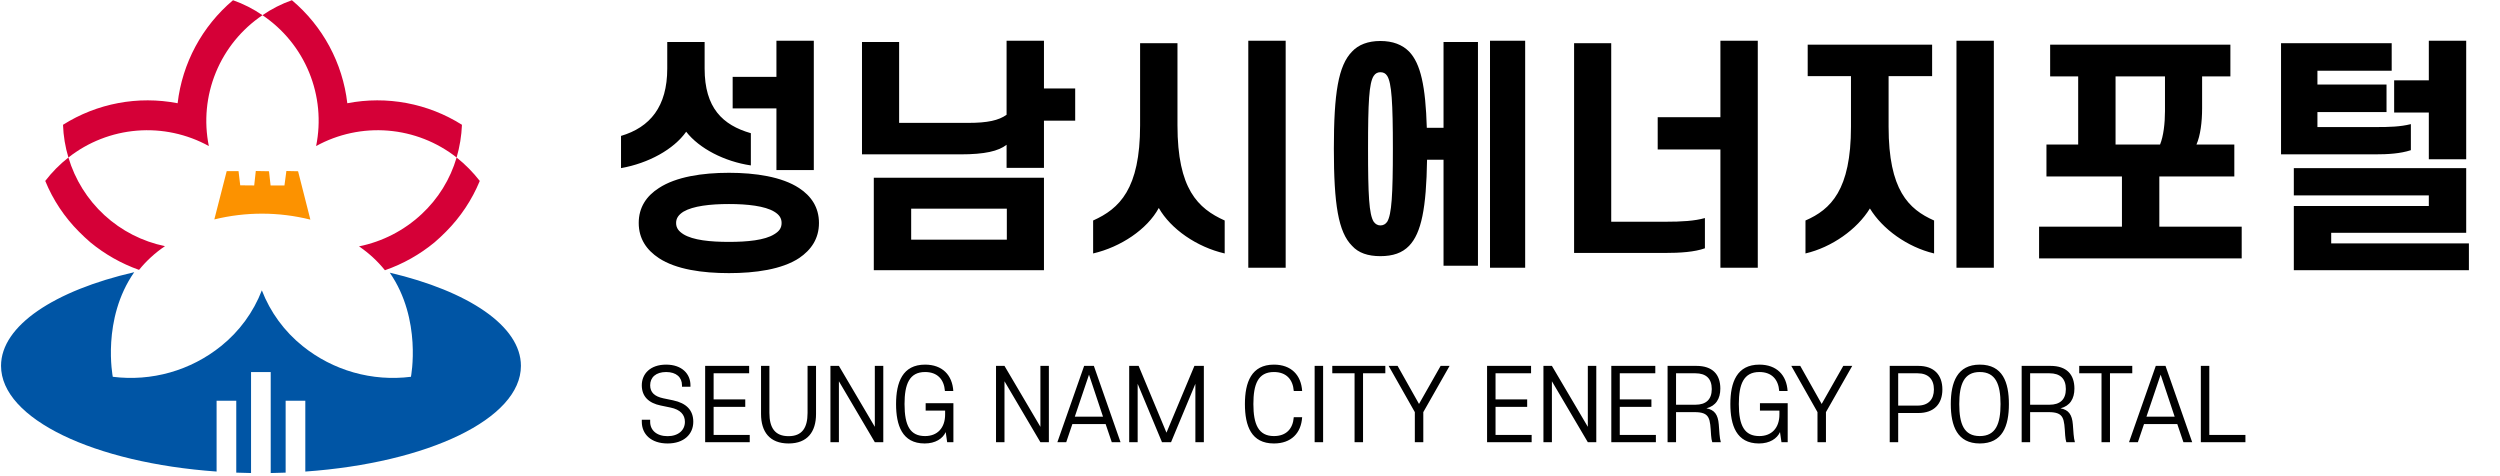 <svg width="488" height="93" viewBox="0 0 488 93" fill="none" xmlns="http://www.w3.org/2000/svg">
<path d="M130.247 8.194H137.543V13.378C137.543 21.058 141.047 24.418 146.567 26.002V32.29C141.383 31.522 136.487 28.978 133.943 25.714C131.495 29.17 126.599 31.858 121.223 32.818V26.53C126.887 24.85 130.247 20.818 130.247 13.378V8.194ZM158.855 7.954V33.202H151.559V21.154H143.015V15.01H151.559V7.954H158.855ZM124.679 43.522C124.679 40.45 126.215 38.242 128.615 36.706C131.975 34.498 137.111 33.73 142.295 33.73C147.431 33.73 152.615 34.498 155.975 36.706C158.327 38.242 159.863 40.45 159.863 43.522C159.863 46.594 158.327 48.802 155.975 50.386C152.615 52.594 147.431 53.314 142.295 53.314C137.111 53.314 131.975 52.594 128.615 50.386C126.215 48.802 124.679 46.594 124.679 43.522ZM131.975 43.522C131.975 44.53 132.503 45.154 133.415 45.73C135.287 46.882 138.647 47.218 142.295 47.218C145.895 47.218 149.303 46.882 151.127 45.73C152.087 45.154 152.567 44.53 152.567 43.522C152.567 42.562 152.087 41.89 151.127 41.314C149.303 40.21 145.895 39.826 142.295 39.826C138.647 39.826 135.287 40.21 133.415 41.314C132.503 41.89 131.975 42.562 131.975 43.522ZM187.509 30.13H168.261V8.194H175.509V23.986H189.045C192.741 23.986 194.949 23.506 196.485 22.402V7.954H203.781V17.266H209.877V23.554H203.781V32.77H196.485V28.258C194.901 29.506 192.213 30.13 187.509 30.13ZM203.781 52.738H170.565V34.69H203.781V52.738ZM196.533 46.786V40.738H177.861V46.786H196.533ZM226.195 40.594C223.939 44.77 218.755 48.226 213.379 49.474V43.042C218.515 40.738 222.547 36.898 222.547 24.466V8.434H229.843V24.466C229.843 36.898 233.827 40.69 239.059 43.042V49.474C233.635 48.226 228.547 44.722 226.195 40.594ZM243.667 7.954H250.963V52.258H243.667V7.954ZM267.041 29.026C267.041 38.05 267.233 41.842 268.145 43.282C268.481 43.762 268.961 44.002 269.441 44.002C270.017 44.002 270.449 43.762 270.785 43.282C271.649 41.842 271.889 38.05 271.889 29.026C271.889 20.002 271.649 16.21 270.785 14.818C270.449 14.29 270.017 14.098 269.441 14.098C268.961 14.098 268.481 14.29 268.145 14.818C267.233 16.21 267.041 20.002 267.041 29.026ZM260.369 29.026C260.369 18.226 261.233 12.802 263.921 10.066C265.169 8.722 267.041 8.002 269.441 8.002C271.889 8.002 273.713 8.722 275.057 10.066C277.313 12.418 278.273 16.834 278.513 24.946H281.777V8.194H288.497V51.874H281.777V31.186H278.561C278.417 40.594 277.457 45.49 275.057 47.986C273.713 49.378 271.889 50.002 269.441 50.002C267.041 50.002 265.169 49.378 263.921 47.986C261.233 45.298 260.369 39.874 260.369 29.026ZM297.713 7.954V52.258H290.849V7.954H297.713ZM324.831 49.378H307.263V8.434H314.511V43.282H325.119C328.239 43.282 330.783 43.138 332.799 42.562V48.466C330.783 49.186 328.047 49.378 324.831 49.378ZM335.823 29.17H323.583V22.882H335.823V7.954H343.119V52.258H335.823V29.17ZM352.862 14.866V8.722H377.15V14.866H368.654V24.754C368.654 37.09 372.542 40.834 377.534 43.042V49.474C372.302 48.226 367.454 44.722 365.006 40.69C362.51 44.77 357.566 48.274 352.43 49.474V43.042C357.374 40.882 361.31 37.09 361.31 24.754V14.866H352.862ZM381.902 7.954H389.198V52.258H381.902V7.954ZM428.748 28.21H436.14V34.45H421.5V44.242H437.58V50.434H398.028V44.242H414.204V34.45H399.468V28.21H405.66V14.914H400.188V8.722H435.372V14.914H429.852V21.154C429.852 23.794 429.516 26.482 428.748 28.21ZM422.604 14.914H412.956V28.21H421.644C422.316 26.578 422.604 24.034 422.604 21.682V14.914ZM463.546 30.13H445.258V8.434H466.858V13.81H452.362V16.498H465.85V21.874H452.362V24.802H463.834C466.33 24.802 468.538 24.754 470.602 24.226V29.314C468.538 29.986 466.186 30.13 463.546 30.13ZM474.106 21.97H467.338V15.682H474.106V7.954H481.402V31.09H474.106V21.97ZM481.402 45.442H455.05V47.506H481.93V52.738H447.754V40.21H474.106V38.146H447.754V32.818H481.402V45.442Z" fill="black"/>
<path d="M135.329 82.328C135.329 84.741 133.524 86.565 130.313 86.565C127.083 86.565 125.278 84.741 125.278 82.328V81.929H126.912V82.347C126.912 83.962 128.166 85.14 130.313 85.14C132.422 85.14 133.695 83.962 133.695 82.347C133.695 80.96 132.821 79.953 130.883 79.554L128.964 79.155C126.646 78.68 125.278 77.407 125.278 75.203C125.278 72.999 126.912 71.175 130.028 71.175C133.125 71.175 134.778 72.999 134.778 75.203V75.488H133.125V75.203C133.125 73.664 132.023 72.619 130.028 72.619C128.033 72.619 126.912 73.664 126.912 75.203C126.912 76.609 127.786 77.388 129.477 77.749L131.396 78.148C133.999 78.699 135.329 80.086 135.329 82.328ZM137.646 86.318V71.422H146.234V72.866H139.299V77.958H145.474V79.421H139.299V84.893H146.348V86.318H137.646ZM153.931 86.565C150.226 86.565 148.554 84.266 148.554 80.808V71.422H150.188V80.599C150.188 83.506 151.271 85.14 153.931 85.14C156.572 85.14 157.636 83.506 157.636 80.599V71.422H159.289V80.808C159.289 84.266 157.636 86.565 153.931 86.565ZM172.418 86.318H170.765L163.754 74.424V86.318H162.101V71.422H163.754L170.765 83.316V71.422H172.418V86.318ZM174.912 78.87C174.912 74.614 176.185 71.175 180.574 71.175C183.956 71.175 185.894 73.227 186.084 76.324H184.45C184.279 74.044 182.968 72.619 180.574 72.619C177.496 72.619 176.565 75.013 176.565 78.87C176.565 83.126 177.686 85.121 180.574 85.121C182.968 85.121 184.488 83.544 184.488 80.903V80.143H180.688V78.699H186.103V86.318H184.887L184.602 84.342C184.032 85.615 182.588 86.565 180.498 86.565C176.071 86.565 174.912 82.974 174.912 78.87ZM204.74 86.318H203.087L196.076 74.424V86.318H194.423V71.422H196.076L203.087 83.316V71.422H204.74V86.318ZM211.623 71.422H213.523L218.729 86.318H217.019L215.822 82.784H209.324L208.127 86.318H206.398L211.623 71.422ZM215.309 81.34L212.573 73.132L209.799 81.34H215.309ZM228.588 86.318H226.821L222.071 74.918V86.318H220.418V71.422H222.261L227.695 84.456L233.148 71.422H234.991V86.318H233.338V74.918L228.588 86.318ZM248.669 86.565C244.261 86.565 243.007 83.164 243.007 78.87C243.007 74.614 244.28 71.175 248.669 71.175C252.051 71.175 253.989 73.227 254.179 76.324H252.545C252.374 74.044 251.063 72.619 248.669 72.619C245.534 72.619 244.66 75.051 244.66 78.87C244.66 82.822 245.648 85.121 248.669 85.121C251.063 85.121 252.374 83.715 252.545 81.435H254.179C253.989 84.532 252.051 86.565 248.669 86.565ZM258.271 71.422V86.318H256.618V71.422H258.271ZM260.061 72.866V71.422H270.416V72.866H266.065V86.318H264.412V72.866H260.061ZM276.992 78.851L281.21 71.422H282.958L277.828 80.447V86.318H276.175V80.447L271.064 71.422H272.812L276.992 78.851ZM290.276 86.318V71.422H298.864V72.866H291.929V77.958H298.104V79.421H291.929V84.893H298.978V86.318H290.276ZM311.596 86.318H309.943L302.932 74.424V86.318H301.279V71.422H302.932L309.943 83.316V71.422H311.596V86.318ZM314.527 86.318V71.422H323.115V72.866H316.18V77.958H322.355V79.421H316.18V84.893H323.229V86.318H314.527ZM335.904 86.318H334.232C334.118 85.957 334.042 85.539 334.004 84.969C333.795 81.72 333.852 80.447 330.755 80.447H327.164V86.318H325.511V71.422H331.154C334.27 71.422 335.809 73.075 335.809 75.849C335.809 77.844 334.935 79.231 333.092 79.706C334.65 79.991 335.353 80.903 335.505 82.86C335.6 84.114 335.657 85.52 335.904 86.318ZM327.164 79.003H330.945C332.997 79.003 334.137 77.996 334.137 75.944C334.137 73.873 332.997 72.866 330.945 72.866H327.164V79.003ZM337.766 78.87C337.766 74.614 339.039 71.175 343.428 71.175C346.81 71.175 348.748 73.227 348.938 76.324H347.304C347.133 74.044 345.822 72.619 343.428 72.619C340.35 72.619 339.419 75.013 339.419 78.87C339.419 83.126 340.54 85.121 343.428 85.121C345.822 85.121 347.342 83.544 347.342 80.903V80.143H343.542V78.699H348.957V86.318H347.741L347.456 84.342C346.886 85.615 345.442 86.565 343.352 86.565C338.925 86.565 337.766 82.974 337.766 78.87ZM355.59 78.851L359.808 71.422H361.556L356.426 80.447V86.318H354.773V80.447L349.662 71.422H351.41L355.59 78.851ZM370.527 79.174H374.308C376.417 79.174 377.5 77.977 377.5 76.02C377.5 74.044 376.417 72.866 374.308 72.866H370.527V79.174ZM374.479 80.618H370.527V86.318H368.874V71.422H374.479C377.5 71.422 379.153 73.17 379.153 76.02C379.153 78.87 377.5 80.618 374.479 80.618ZM392.138 78.87C392.138 83.183 390.884 86.565 386.457 86.565C382.068 86.565 380.795 83.164 380.795 78.87C380.795 74.633 382.049 71.175 386.457 71.175C390.922 71.175 392.138 74.614 392.138 78.87ZM390.504 78.87C390.504 75.051 389.573 72.619 386.457 72.619C383.36 72.619 382.448 75.032 382.448 78.87C382.448 82.727 383.341 85.121 386.457 85.121C389.592 85.121 390.504 82.708 390.504 78.87ZM405.021 86.318H403.349C403.235 85.957 403.159 85.539 403.121 84.969C402.912 81.72 402.969 80.447 399.872 80.447H396.281V86.318H394.628V71.422H400.271C403.387 71.422 404.926 73.075 404.926 75.849C404.926 77.844 404.052 79.231 402.209 79.706C403.767 79.991 404.47 80.903 404.622 82.86C404.717 84.114 404.774 85.52 405.021 86.318ZM396.281 79.003H400.062C402.114 79.003 403.254 77.996 403.254 75.944C403.254 73.873 402.114 72.866 400.062 72.866H396.281V79.003ZM405.864 72.866V71.422H416.219V72.866H411.868V86.318H410.215V72.866H405.864ZM420.809 71.422H422.709L427.915 86.318H426.205L425.008 82.784H418.51L417.313 86.318H415.584L420.809 71.422ZM424.495 81.34L421.759 73.132L418.985 81.34H424.495ZM429.604 86.318V71.422H431.257V84.893H438.306V86.318H429.604Z" fill="black"/>
<path fill-rule="evenodd" clip-rule="evenodd" d="M41.835 42.833C47.995 41.319 54.431 41.332 60.585 42.872L58.185 33.428L55.902 33.38L55.525 36.2H52.82L52.508 33.428L49.931 33.38L49.62 36.2L46.893 36.175L46.563 33.404H44.253L41.835 42.833Z" fill="#FC9200"/>
<path fill-rule="evenodd" clip-rule="evenodd" d="M76.085 53.23C82.405 62.37 80.215 73.549 80.215 73.549C76.468 74.022 72.665 73.734 69.032 72.703C65.399 71.672 62.011 69.919 59.071 67.549C55.507 64.688 52.762 60.938 51.112 56.676C49.466 60.938 46.722 64.689 43.158 67.549C40.218 69.919 36.83 71.672 33.197 72.703C29.564 73.734 25.761 74.022 22.014 73.549C22.014 73.549 19.806 62.288 26.203 53.13C10.692 56.706 0.203 63.548 0.203 71.412C0.203 81.772 18.385 90.35 42.279 92.045V78.218H46.119V92.257C47.074 92.295 48.034 92.322 49.004 92.336V72.623H52.843V92.337C53.822 92.322 54.792 92.296 55.757 92.257V78.218H59.597V92.049C83.497 90.357 101.685 81.778 101.685 71.416C101.685 63.616 91.38 56.829 76.085 53.225" fill="#0055A5"/>
<path fill-rule="evenodd" clip-rule="evenodd" d="M34.672 20.152C26.951 18.656 18.95 20.16 12.3 24.358C12.375 26.523 12.729 28.67 13.354 30.744C17.2 27.723 21.849 25.9 26.723 25.503C31.597 25.105 36.481 26.15 40.765 28.508C39.79 23.693 40.264 18.697 42.127 14.151C43.99 9.605 47.158 5.713 51.232 2.967C49.453 1.743 47.52 0.759 45.483 0.042C39.452 5.126 35.586 12.317 34.672 20.152ZM8.832 35.32C10.35 39.031 12.591 42.401 15.426 45.236C16.143 45.957 16.875 46.647 17.64 47.304C20.47 49.636 23.684 51.455 27.14 52.681C28.591 50.896 30.298 49.335 32.205 48.048C27.791 47.139 23.707 45.049 20.387 42.002C17.068 38.955 14.637 35.064 13.354 30.744C11.661 32.074 10.142 33.611 8.832 35.32ZM67.795 20.152C66.889 12.314 63.02 5.119 56.981 0.042C54.944 0.758 53.01 1.742 51.232 2.967C55.31 5.709 58.482 9.6 60.347 14.147C62.211 18.694 62.684 23.692 61.705 28.508C65.992 26.149 70.878 25.104 75.755 25.502C80.632 25.899 85.284 27.722 89.132 30.744C89.736 28.665 90.086 26.521 90.175 24.358C83.522 20.162 75.52 18.658 67.798 20.152M89.132 30.744C87.891 34.99 85.521 38.819 82.274 41.822C78.865 44.996 74.645 47.166 70.08 48.092C71.987 49.386 73.692 50.956 75.138 52.751C78.667 51.526 81.948 49.681 84.828 47.303C85.588 46.645 86.336 45.956 87.044 45.235C89.876 42.395 92.121 39.026 93.652 35.319C92.332 33.619 90.814 32.083 89.129 30.743" fill="#D50037"/>
</svg>
